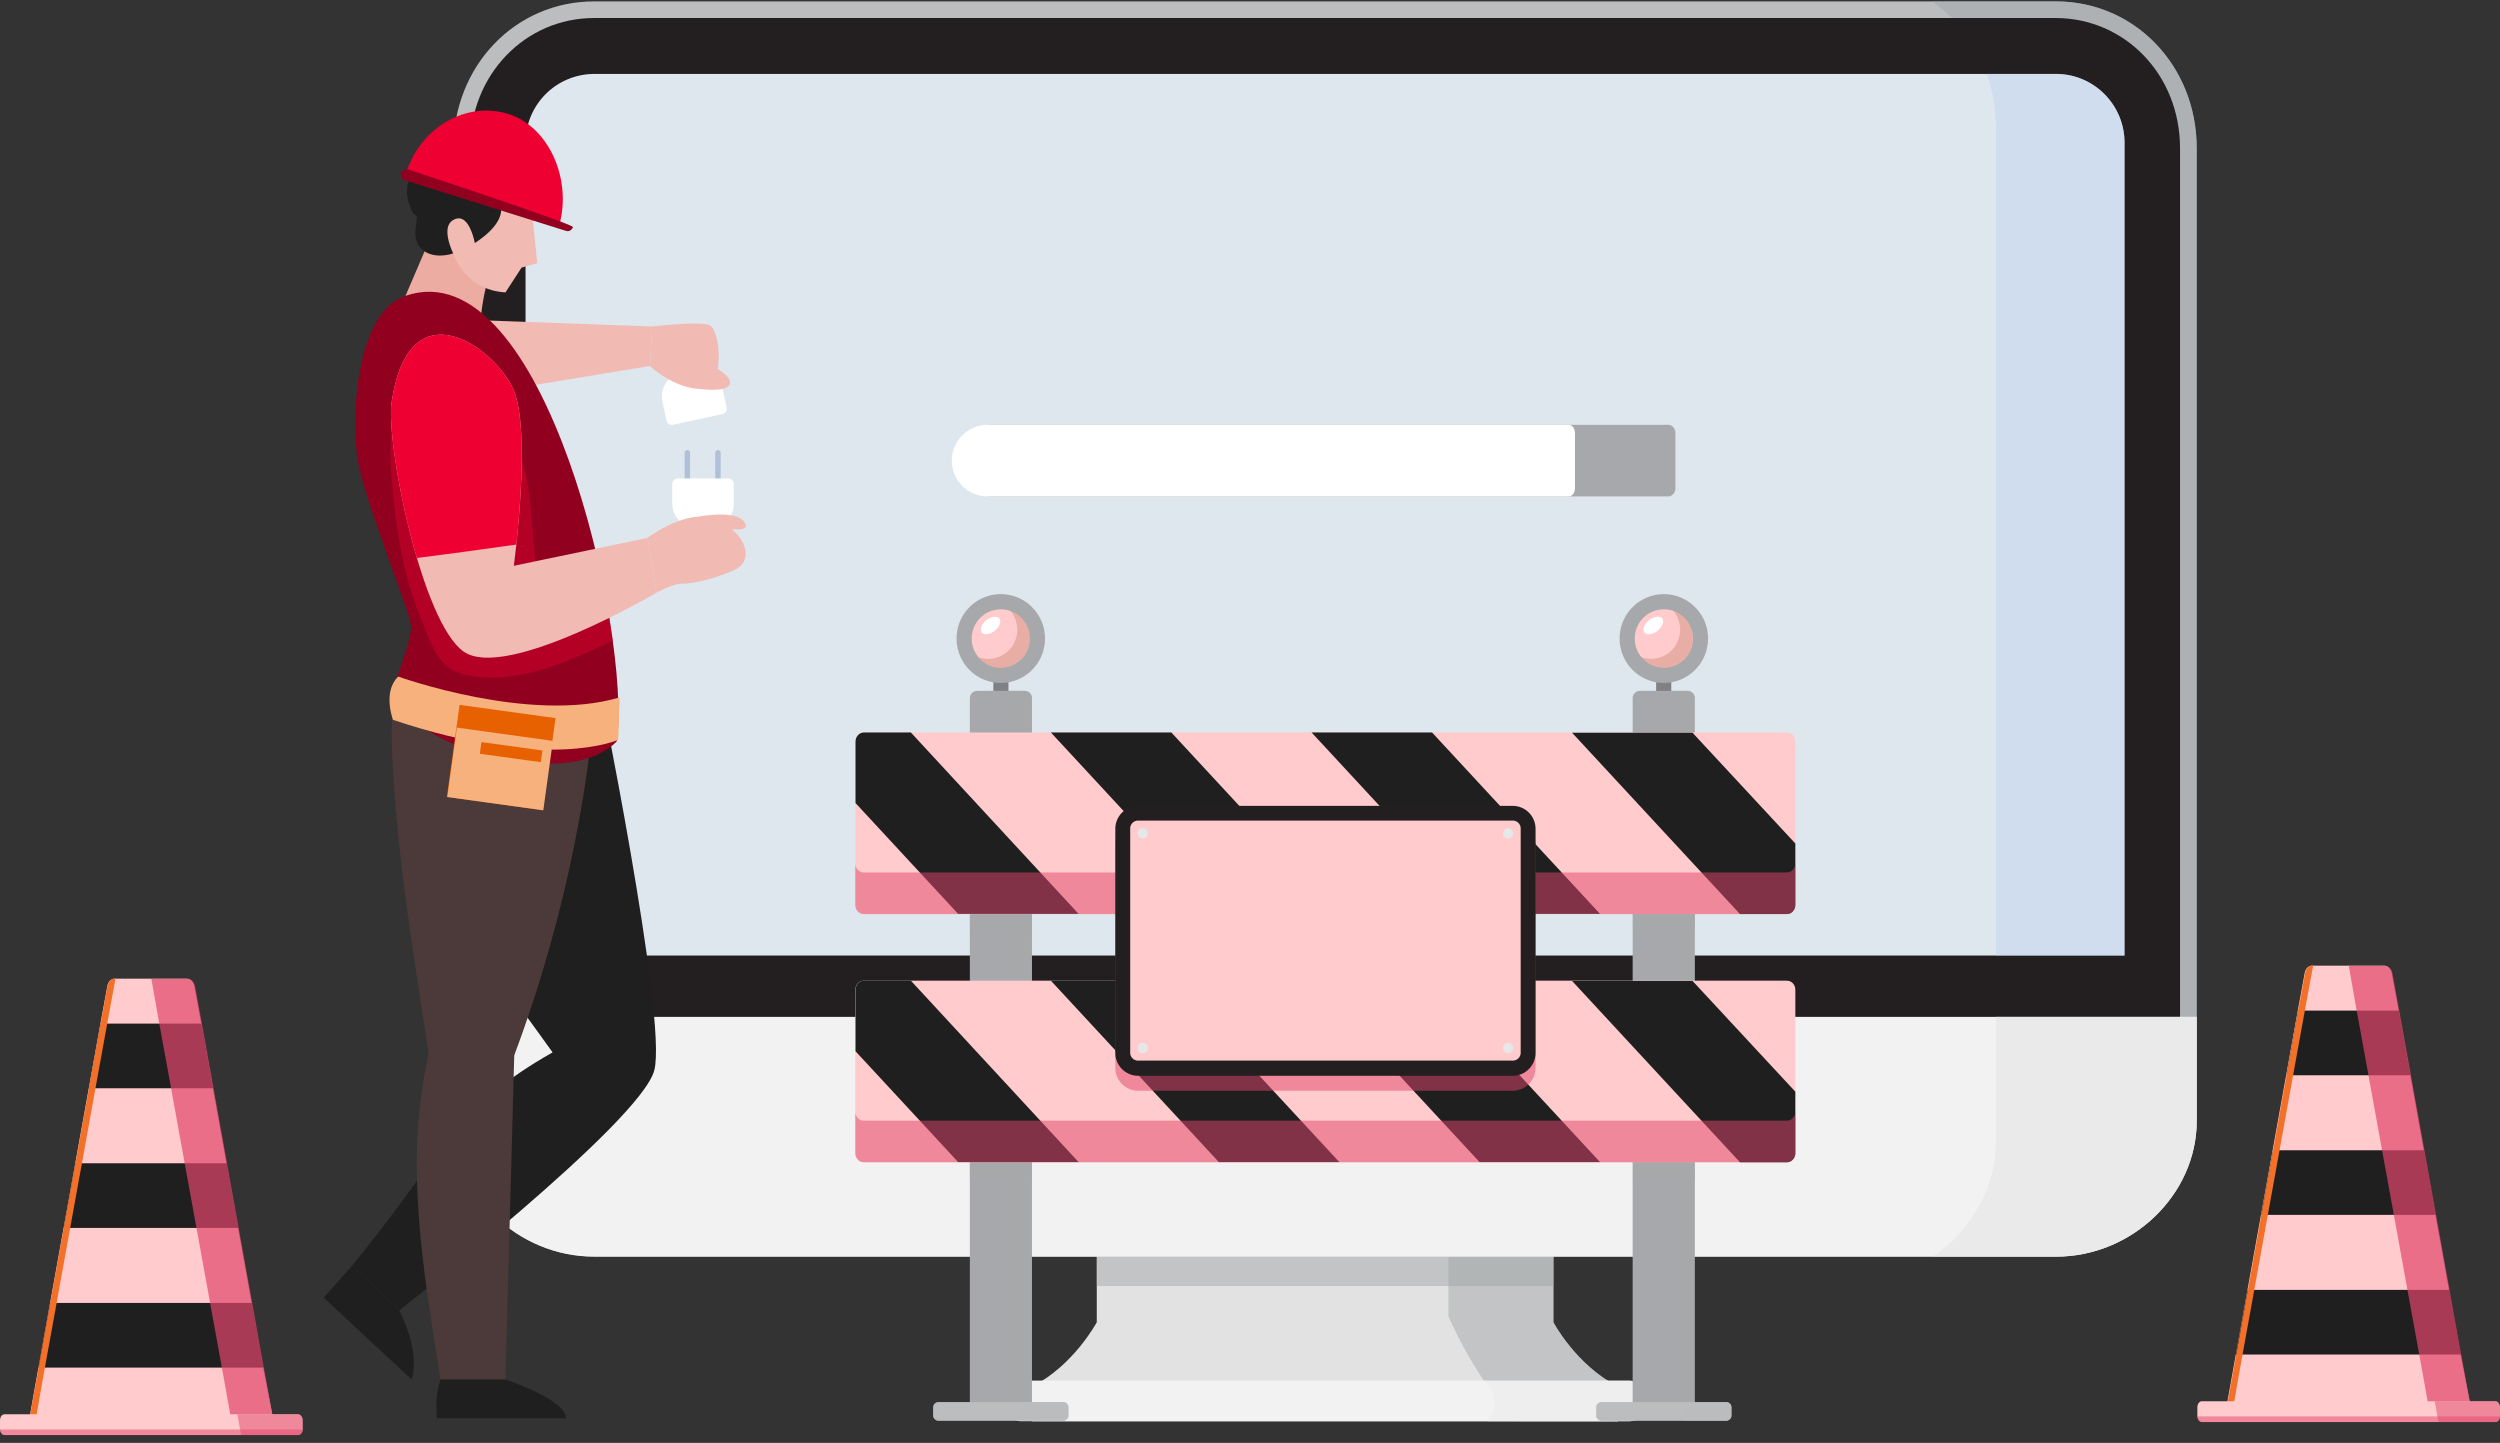 <svg width="175" height="101" fill="none" xmlns="http://www.w3.org/2000/svg"><rect width="100%" height="100%" fill="#333333" stroke="none"/><path d="M113.25 97.05v2.445H72.254V97.05c2.908-1.47 4.52-4.492 4.52-4.492v-7.126h31.966v7.126c-.01 0 1.602 3.021 4.51 4.492Z" fill="#E2E2E2"/><path opacity=".5" d="M113.249 97.05v2.445h-6.953c-2.858-2.524-4.905-7.345-4.905-7.345v-6.708h7.338v7.126c0-.01 1.612 3.011 4.52 4.482Z" fill="#A3A6A8"/><path d="M115.297 97.935v.258c0 .716-.574 1.292-1.286 1.292H71.503a1.286 1.286 0 0 1-1.286-1.292v-.258c0-.05 0-.11.01-.16a1.294 1.294 0 0 1 1.275-1.132h42.509c.712 0 1.286.586 1.286 1.292Z" fill="#F2F2F2"/><path opacity=".5" d="M108.739 85.432H76.773v4.591h31.966v-4.591Z" fill="#A3A6A8"/><path d="M153.77 10.384v68.07c0 5.159-4.51 9.502-9.851 9.502H41.584c-5.34 0-9.85-4.353-9.85-9.501v-68.07c0-5.775 4.331-10.287 9.85-10.287H143.91c5.529 0 9.861 4.512 9.861 10.286Z" fill="#BBBDBF"/><path opacity=".5" d="M143.919.098h-8.673c2.719 1.908 4.48 5.148 4.48 8.905v70.873c0 3.3-1.78 6.281-4.431 8.09h8.624c5.341 0 9.851-4.353 9.851-9.511v-68.07c0-5.775-4.332-10.287-9.851-10.287Z" fill="#A3A6A8"/><path d="M152.603 10.384v68.07c0 4.424-3.897 8.34-8.684 8.34H41.585c-4.787 0-8.684-3.916-8.684-8.34v-68.07c0-5.198 3.897-9.123 8.684-9.123H143.91c4.796.01 8.693 3.925 8.693 9.123Z" fill="#231F20"/><path d="M148.717 9.997v56.89H36.788V9.996a4.815 4.815 0 0 1 4.807-4.82H143.92c2.65 0 4.797 2.156 4.797 4.82Z" fill="#DEE6EE"/><path opacity=".5" d="M148.716 9.997v56.89h-8.99V9.002c0-1.352-.227-2.644-.653-3.826h4.846c2.651 0 4.797 2.156 4.797 4.82Z" fill="#C1D4EE"/><path d="M153.77 71.18v7.284c0 5.159-4.51 9.502-9.851 9.502H41.584c-5.34 0-9.85-4.353-9.85-9.501v-7.286H153.77Z" fill="#F2F2F2"/><path opacity=".5" d="M139.726 71.17v8.706c0 3.3-1.78 6.281-4.431 8.09h8.624c5.341 0 9.851-4.353 9.851-9.511V71.17h-14.044Z" fill="#E2E2E2"/><path opacity=".5" d="M115.297 97.945v.258c0 .715-.574 1.292-1.286 1.292h-9.89c1.137-1.401-.01-2.644-.208-2.843h10.098c.712-.01 1.286.577 1.286 1.293Z" fill="#EAEAEA"/><path d="M172.923 98.336h-17.047l.632-3.518.814-4.525.947-5.25.814-4.525.947-5.25.814-4.526.482-2.616c.05-.318.266-.53.515-.53h5.067c.25 0 .449.23.515.53l.482 2.616.814 4.526.947 5.25.814 4.525.947 5.25.815 4.525.681 3.518Z" fill="#FFCBCD"/><path d="M168.737 75.268h-8.673l.814-4.526h7.045l.814 4.526ZM170.515 85.043h-12.228l.83-4.525h10.584l.814 4.525ZM172.292 94.818h-15.784l.831-4.525h14.139l.814 4.525Z" fill="#201F20"/><path opacity=".7" d="m164.865 70.177.864 4.737.996 5.498.864 4.737.997 5.497.864 4.738.532 2.97h2.941l-.632-3.518-.814-4.525-.947-5.25-.814-4.526-.947-5.25-.814-4.525-.482-2.616c-.05-.318-.266-.53-.515-.53h-2.542l.449 2.563Z" fill="#E2476C"/><path d="m156.907 95.207.847-4.666.981-5.427.847-4.667.98-5.427.847-4.666.499-2.705c0-.017.017-.035.017-.07h-.05c-.25 0-.449.23-.515.53l-.482 2.616-.814 4.525-.947 5.25-.814 4.525-.947 5.25-.814 4.526-.632 3.517h.449l.548-3.11Z" fill="#F37029"/><path d="M175 98.513v.618c-.017.23-.15.407-.316.407h-20.552c-.166 0-.299-.177-.316-.407v-.618c0-.23.133-.425.316-.425h20.552c.166 0 .316.195.316.425Z" fill="#FFCBCD"/><path opacity=".5" d="M175 99.149c-.017.23-.15.406-.316.406h-20.552c-.166 0-.299-.176-.316-.406H175Z" fill="#E2476C"/><path opacity=".5" d="M175 98.513v.6c0 .23-.133.425-.316.425h-3.987l-.033-.16-.233-1.29h4.253c.167 0 .316.195.316.425Z" fill="#E2476C"/><path d="m32.32 22.37 13.324.486-.147 2.76-13.176 2.175V22.37Z" fill="#F1BAB3"/><path d="M41.778 47.127s4.953 24.157 4.025 27.786c-.93 3.628-17.858 16.813-17.858 16.813l-3.299-3.128c6.4-7.827 7.095-11.016 14.036-14.93-5.537-7.76-11.864-15.221-11.249-25.298l14.345-1.243Z" fill="#201F20"/><path d="M27.432 48.37c-.255 7.707 1.22 16.594 2.58 25.402-1.785 7.606-.325 15.44.826 22.796h4.54l.62-22.693c3.01-8.028 5.284-17.624 5.78-26.75-2.922 3.165-7.83 3.393-14.346 1.245Z" fill="#4C3939"/><path d="M35.379 96.568s4.237 1.387 4.237 2.709h-9.037c-.071-1.196-.035-1.8.259-2.709h4.54Z" fill="#201F20"/><path d="m28.051 21.491 2.632-6.142 4.18 2.022s-1.239 3.032-1.239 5.677c0 2.642-5.573-1.557-5.573-1.557Z" fill="#ECACA2"/><path d="M28.362 20.714c-3.46 1.2-3.819 8.554-3.302 11.586.516 3.033 3.715 10.576 3.715 11.612 0 1.037-1.341 4.459-1.341 4.459 1.148 4.024 12.36 7.082 15.739 3.52 1.056-7.44-5.049-34.56-14.81-31.177Z" fill="#92001F"/><path d="M27.878 47.36s9.25 3.331 15.496 1.457l-.098 2.97s-4.912 2.253-15.767-1.399c0 .002-.745-1.968.369-3.028Z" fill="#F7B17D"/><path d="m38.888 50.27-6.719-.93-.892 6.448 6.719.93.892-6.448Z" fill="#E86100"/><path d="m38.703 51.862-6.719-.93-.672 4.858 6.719.93.672-4.858Z" fill="#F7B17D"/><path d="m37.97 52.536-4.27-.59-.113.817 4.27.59.113-.817Z" fill="#E86100"/><path opacity=".5" d="M37.581 40.124c-.464-3.13-.203-6.444-1.613-9.352-.638-1.316-1.49-2.602-2.6-3.564-1.048-.907-2.563-1.965-3.906-2.287a.194.194 0 0 1-.081-.041c-1.906 2.29-2.207 5.307-1.994 8.176.254 3.42.736 6.982 2.052 10.167.561 1.358 1.082 3.296 2.59 3.845 1.545.563 3.465.389 5.025.025 2.042-.477 3.943-1.359 5.838-2.25a64.64 64.64 0 0 0-1.045-5.637c-1.355.294-2.65.933-4.044 1.078-.102.011-.205-.051-.221-.16Z" fill="#D9012F"/><path d="M31.748 17.78s.73 2.504 3.634 2.69l1.128-1.737 1.097-.312-.367-3.633s-.87-2.774-3.735-3.201c-2.863-.427-4.946 4.263-1.757 6.192Z" fill="#F1BAB3"/><path d="M29.094 16.053c.035-.235.048-.624.11-.91-.416-.264-.412-.46-.588-.962a2.274 2.274 0 0 1 1.383-2.896 2.24 2.24 0 0 1 1.274-.066c.072-2.983 6.29-3.466 7.448.519.437.19.006.656.176 1.143.324.927.631 1.839-.292 2.165-.3.106-.607.123-.899.07a4.627 4.627 0 0 1-1.378-.328l-.048-.021c-.722-.243-1.419-.759-1.381-.736 0 0 1 1.23-1.642 2.97-2.642 1.742-4.403.647-4.163-.948Z" fill="#201F20"/><path d="M32.091 18.46s-1.51-2.498-.31-3.09c1.2-.592 1.545 2.114 1.545 2.114l-1.235.975Z" fill="#F1BAB3"/><path d="M48.115 34.795a.19.19 0 0 1-.19-.19v-2.91a.19.19 0 0 1 .19-.19.19.19 0 0 1 .188.19v2.91a.19.19 0 0 1-.188.19ZM50.258 34.795a.19.19 0 0 1-.19-.19v-2.91a.19.19 0 0 1 .19-.19.19.19 0 0 1 .188.19v2.91a.19.19 0 0 1-.188.19Z" fill="#B0C0D8"/><path d="M47.06 33.88v1.373c0 .93.758 1.689 1.682 1.689h.944a1.69 1.69 0 0 0 1.681-1.69V33.88a.386.386 0 0 0-.385-.387h-3.537a.387.387 0 0 0-.385.387Z" fill="#fff"/><path d="M27.414 28.14c1.255-8.265 7.264-3.73 8.516-.9 1.315 2.973.037 12.366.037 12.366l9.362-1.952.627 3.834s-10.516 6.19-13.49 4.131c-2.973-2.06-5.476-14.68-5.052-17.478Z" fill="#F1BAB3"/><path d="M36.142 38.12c.298-2.77.778-8.643-.213-10.88-1.25-2.83-7.26-7.366-8.516.9-.248 1.638.506 6.638 1.77 10.918 2.324-.29 4.642-.614 6.96-.938Z" fill="#E03"/><path d="M45.329 37.653s2.926-2.255 4.971-1.215c2.045 1.038 2.447 2.828 1.148 3.44-1.297.613-3.079 1.016-3.68.978-.6-.038-1.812.633-1.812.633l-.627-3.836Z" fill="#F1BAB3"/><path d="M48.27 36.291s3.453-.843 3.923.427c.242.657-1.921.173-1.921.173l-2.002-.6Z" fill="#F1BAB3"/><path d="m46.658 29.442-.29-1.342a1.694 1.694 0 0 1 1.286-2.01l.921-.202a1.686 1.686 0 0 1 2.001 1.292l.29 1.342a.387.387 0 0 1-.294.46l-3.457.756a.385.385 0 0 1-.457-.296Z" fill="#fff"/><path d="M50.233 25.806a1.97 1.97 0 0 0 .05-.355c.119-1.171-.19-2.522-.622-2.688a.918.918 0 0 0-.105-.033l-.032-.007a1.186 1.186 0 0 0-.102-.02l-.028-.006a2.453 2.453 0 0 0-.175-.02 4.788 4.788 0 0 0-.358-.022h-.002a5.525 5.525 0 0 0-.197-.003h-.249c-1.214.015-2.769.206-2.769.206l-.146 2.76s1.592 1.521 3.46 1.604l.03-.002c1.752.241 3.068-.183 1.245-1.414Z" fill="#F1BAB3"/><path d="M28.498 11.916c1.054-3.076 4.204-4.842 7.089-3.937 2.886.906 4.443 4.634 3.566 7.765l-10.655-3.828Z" fill="#E03"/><path d="M39.633 16.166 28.305 12.61c-.193-.06-.298-.281-.233-.49.065-.21.276-.332.47-.271 0 0 11.627 3.837 11.562 4.047-.065.21-.276.331-.47.27Z" fill="#92001F"/><path d="M27.945 91.726s1.502 2.757.872 4.842l-6.16-5.728 1.99-2.242 3.299 3.128Z" fill="#201F20"/><path d="M70.592 46.415h-1.058v3.092h1.058v-3.092Z" fill="#808184"/><path d="M72.236 48.87v50.206H67.89V48.869c0-.278.228-.507.504-.507h3.338c.276 0 .504.229.504.507Z" fill="#A6A8AB"/><path opacity=".5" d="M72.236 48.87v50.206h-1.53V48.362h1.026c.276 0 .504.229.504.507Z" fill="#A6A8AB"/><path opacity=".5" d="M72.236 63.315H67.89v1.848h4.346v-1.848ZM72.236 80.753H67.89v1.85h4.346v-1.85Z" fill="#A6A8AB"/><path d="M74.793 98.52V99.092a.388.388 0 0 1-.375.36h-8.726a.388.388 0 0 1-.374-.36V98.52a.37.37 0 0 1 .374-.377h8.726a.37.37 0 0 1 .375.377Z" fill="#BBBDBF"/><path opacity=".5" d="M74.793 99.092a.388.388 0 0 1-.375.36h-8.726a.388.388 0 0 1-.374-.36h9.475Z" fill="#BBBDBF"/><path d="M70.055 47.806a3.1 3.1 0 0 0 3.093-3.109 3.1 3.1 0 0 0-3.093-3.108 3.1 3.1 0 0 0-3.094 3.108 3.1 3.1 0 0 0 3.094 3.109Z" fill="#A6A8AB"/><path opacity=".5" d="M70.055 47.086a2.383 2.383 0 0 0 2.377-2.389 2.383 2.383 0 0 0-2.377-2.388 2.383 2.383 0 0 0-2.376 2.388 2.383 2.383 0 0 0 2.376 2.389Z" fill="#A6A8AB"/><path d="M72.09 44.697a2.04 2.04 0 0 1-2.035 2.045 2.04 2.04 0 0 1-2.035-2.045 2.04 2.04 0 0 1 2.035-2.044 2.04 2.04 0 0 1 2.035 2.044Z" fill="#FFCBCD"/><path opacity=".2" d="M70.74 42.767c.292.36.471.818.471 1.309a2.04 2.04 0 0 1-2.035 2.045 2.3 2.3 0 0 1-.683-.115c.374.442.928.736 1.563.736a2.04 2.04 0 0 0 2.034-2.045c0-.9-.57-1.652-1.35-1.93Z" fill="#8E3F0A"/><path opacity=".5" d="M74.792 98.52V99.092a.388.388 0 0 1-.374.36H71.47v-1.309h2.947a.37.37 0 0 1 .374.377Z" fill="#BBBDBF"/><path d="M69.957 43.29c.163.213.016.59-.325.868-.342.261-.75.327-.912.114-.163-.213-.016-.589.325-.867.342-.262.75-.31.912-.114Z" fill="#fff"/><path d="M116.989 46.415h-1.058v3.092h1.058v-3.092Z" fill="#808184"/><path d="M118.633 48.869v50.207h-4.347V48.869c0-.278.228-.507.505-.507h3.337c.277 0 .505.229.505.507ZM116.775 34.75H69.41a2.508 2.508 0 0 1 0-5.015h47.365c.276 0 .504.262.504.582v3.85c0 .32-.228.583-.504.583Z" fill="#A6A8AB"/><path d="M109.812 34.75H69.187a2.508 2.508 0 1 1 0-5.015h40.625c.239 0 .436.262.436.582v3.85c0 .32-.197.583-.436.583Z" fill="#fff"/><path opacity=".5" d="M118.633 48.87v50.206h-1.53V48.362h1.026c.276 0 .504.229.504.507Z" fill="#A6A8AB"/><path opacity=".5" d="M118.65 63.315h-4.347v1.848h4.347v-1.848ZM118.65 80.753h-4.347v1.849h4.347v-1.849Z" fill="#A6A8AB"/><path d="M121.205 98.52V99.092a.388.388 0 0 1-.374.36h-8.726a.39.39 0 0 1-.375-.36V98.52a.37.37 0 0 1 .375-.377h8.726a.37.37 0 0 1 .374.377Z" fill="#BBBDBF"/><path opacity=".5" d="M121.205 99.092a.388.388 0 0 1-.374.36h-8.726a.39.39 0 0 1-.375-.36h9.475Z" fill="#BBBDBF"/><path d="M116.468 47.805a3.1 3.1 0 0 0 3.093-3.108 3.1 3.1 0 0 0-3.093-3.108 3.1 3.1 0 0 0-3.093 3.108 3.1 3.1 0 0 0 3.093 3.108Z" fill="#A6A8AB"/><path opacity=".5" d="M116.469 47.086a2.382 2.382 0 0 0 2.376-2.389 2.382 2.382 0 0 0-2.376-2.388 2.383 2.383 0 0 0-2.377 2.388 2.383 2.383 0 0 0 2.377 2.389Z" fill="#A6A8AB"/><path d="M118.503 44.697a2.04 2.04 0 0 1-2.035 2.045 2.04 2.04 0 0 1-2.035-2.045 2.04 2.04 0 0 1 2.035-2.045c1.123 0 2.035.916 2.035 2.045Z" fill="#FFCBCD"/><path opacity=".2" d="M117.136 42.767c.293.36.472.818.472 1.309a2.04 2.04 0 0 1-2.035 2.044c-.244 0-.472-.048-.684-.114.375.442.928.736 1.563.736a2.04 2.04 0 0 0 2.035-2.045 2.001 2.001 0 0 0-1.351-1.93Z" fill="#8E3F0A"/><path opacity=".5" d="M121.205 98.52V99.092a.388.388 0 0 1-.375.36h-2.946v-1.309h2.946a.37.37 0 0 1 .375.377Z" fill="#BBBDBF"/><path d="M116.354 43.29c.162.213.016.59-.326.867-.342.262-.749.328-.912.115-.162-.213-.016-.589.326-.867.342-.262.749-.31.912-.115Z" fill="#fff"/><path d="M125.674 51.912v11.435c0 .344-.261.638-.586.638h-64.63c-.326 0-.586-.278-.586-.638V51.912c0-.344.26-.638.586-.638h64.63c.325 0 .586.278.586.638Z" fill="#FFCBCD"/><path d="M75.5 63.969h-8.433l-7.18-7.755v-4.302c0-.344.26-.638.586-.638h3.289l11.737 12.695ZM93.75 63.969h-8.434L73.562 51.274h8.433L93.75 63.969ZM111.999 63.969h-8.433L91.812 51.274h8.433l11.754 12.695ZM125.673 59.045v4.302c0 .344-.261.638-.586.638h-3.289L110.044 51.29h8.433l7.196 7.755Z" fill="#201F20"/><path d="M125.674 69.286V80.72c0 .343-.261.638-.586.638h-64.63c-.326 0-.586-.278-.586-.638V69.286c0-.344.26-.638.586-.638h64.63c.325 0 .586.278.586.638Z" fill="#FFCBCD"/><path d="M75.5 81.343h-8.433l-7.18-7.755v-4.302c0-.344.26-.638.586-.638h3.289l11.737 12.695ZM93.75 81.343h-8.434L73.562 68.648h8.433L93.75 81.343ZM111.999 81.343h-8.433L91.812 68.648h8.433l11.754 12.695ZM125.673 76.418v4.303c0 .343-.261.638-.586.638h-3.289l-11.754-12.695h8.433l7.196 7.754Z" fill="#201F20"/><path opacity=".5" d="M125.088 61.073h-64.63c-.326 0-.586-.278-.586-.638v2.912c0 .344.26.638.586.638h64.63c.325 0 .586-.278.586-.638v-2.912c0 .344-.261.638-.586.638ZM125.088 78.447h-64.63c-.326 0-.586-.278-.586-.638v2.912c0 .343.26.638.586.638h64.63c.325 0 .586-.278.586-.638v-2.912c0 .343-.261.638-.586.638Z" fill="#E2476C"/><path opacity=".5" d="M79.667 76.353c-.879 0-1.595-.72-1.595-1.603V59.06c0-.883.716-1.602 1.595-1.602h26.227c.879 0 1.595.72 1.595 1.603v15.688c0 .884-.716 1.604-1.595 1.604H79.667Z" fill="#E2476C"/><path d="M79.667 75.306c-.879 0-1.595-.72-1.595-1.603V58.014c0-.883.716-1.603 1.595-1.603h26.227c.879 0 1.595.72 1.595 1.603v15.689c0 .883-.716 1.603-1.595 1.603H79.667Z" fill="#231F20"/><path d="M105.894 74.243H79.668a.55.55 0 0 1-.554-.557V57.998a.55.55 0 0 1 .554-.557h26.226a.55.55 0 0 1 .554.557v15.688a.55.55 0 0 1-.554.556Z" fill="#FFCBCD"/><path d="M79.992 58.701a.36.36 0 0 0 .359-.36.359.359 0 1 0-.716 0c0 .199.16.36.357.36ZM105.926 58.341c0 .197-.163.36-.358.36a.362.362 0 0 1-.358-.36c0-.196.163-.36.358-.36.195 0 .358.164.358.36ZM79.993 73.719a.359.359 0 0 0 .358-.36c0-.199-.16-.36-.358-.36a.359.359 0 0 0-.358.36c0 .199.16.36.358.36ZM105.927 73.359c0 .196-.163.36-.358.36a.363.363 0 0 1-.359-.36c0-.196.163-.36.359-.36.195 0 .358.164.358.36Z" fill="#E6E7E8"/><path d="M19.106 99.248H2.06l.631-3.518.814-4.525.948-5.25.814-4.525.947-5.25.814-4.526.482-2.616c.05-.318.265-.53.515-.53h5.067c.25 0 .448.23.515.53l.482 2.617.814 4.525.947 5.25.814 4.525.947 5.25.814 4.525.681 3.518Z" fill="#FFCBCD"/><path d="M14.92 76.18H6.248l.814-4.526h7.044l.814 4.526ZM16.698 85.955H4.47l.814-4.525h10.6l.814 4.525ZM18.476 95.73H2.691l.83-4.525h14.123l.83 4.525Z" fill="#201F20"/><path opacity=".7" d="m11.048 71.089.864 4.737.997 5.498.864 4.737.997 5.497.864 4.738.531 2.97h2.941l-.631-3.518-.814-4.526-.947-5.25-.814-4.525-.947-5.25-.814-4.525-.482-2.616c-.05-.318-.266-.53-.515-.53H10.6l.448 2.563Z" fill="#E2476C"/><path d="m3.073 96.119.847-4.667.98-5.426.848-4.667.98-5.427.848-4.666.498-2.705c0-.018.017-.035.017-.07h-.05c-.25 0-.449.23-.515.53l-.482 2.616-.814 4.525-.947 5.25-.814 4.525-.947 5.25-.814 4.526-.632 3.517h.449l.548-3.111Z" fill="#F37029"/><path d="M21.183 99.424v.619c0 .23-.15.407-.316.407H.317c-.166 0-.3-.177-.316-.407v-.619c0-.23.133-.424.316-.424h20.552c.166 0 .315.195.315.424Z" fill="#FFCBCD"/><path opacity=".5" d="M21.183 100.061c0 .23-.15.407-.316.407H.317c-.166 0-.3-.177-.316-.407h21.183Z" fill="#E2476C"/><path opacity=".5" d="M21.183 99.424v.602c0 .229-.133.424-.316.424H16.88l-.033-.159-.233-1.29h4.253c.167 0 .316.194.316.423Z" fill="#E2476C"/></svg>